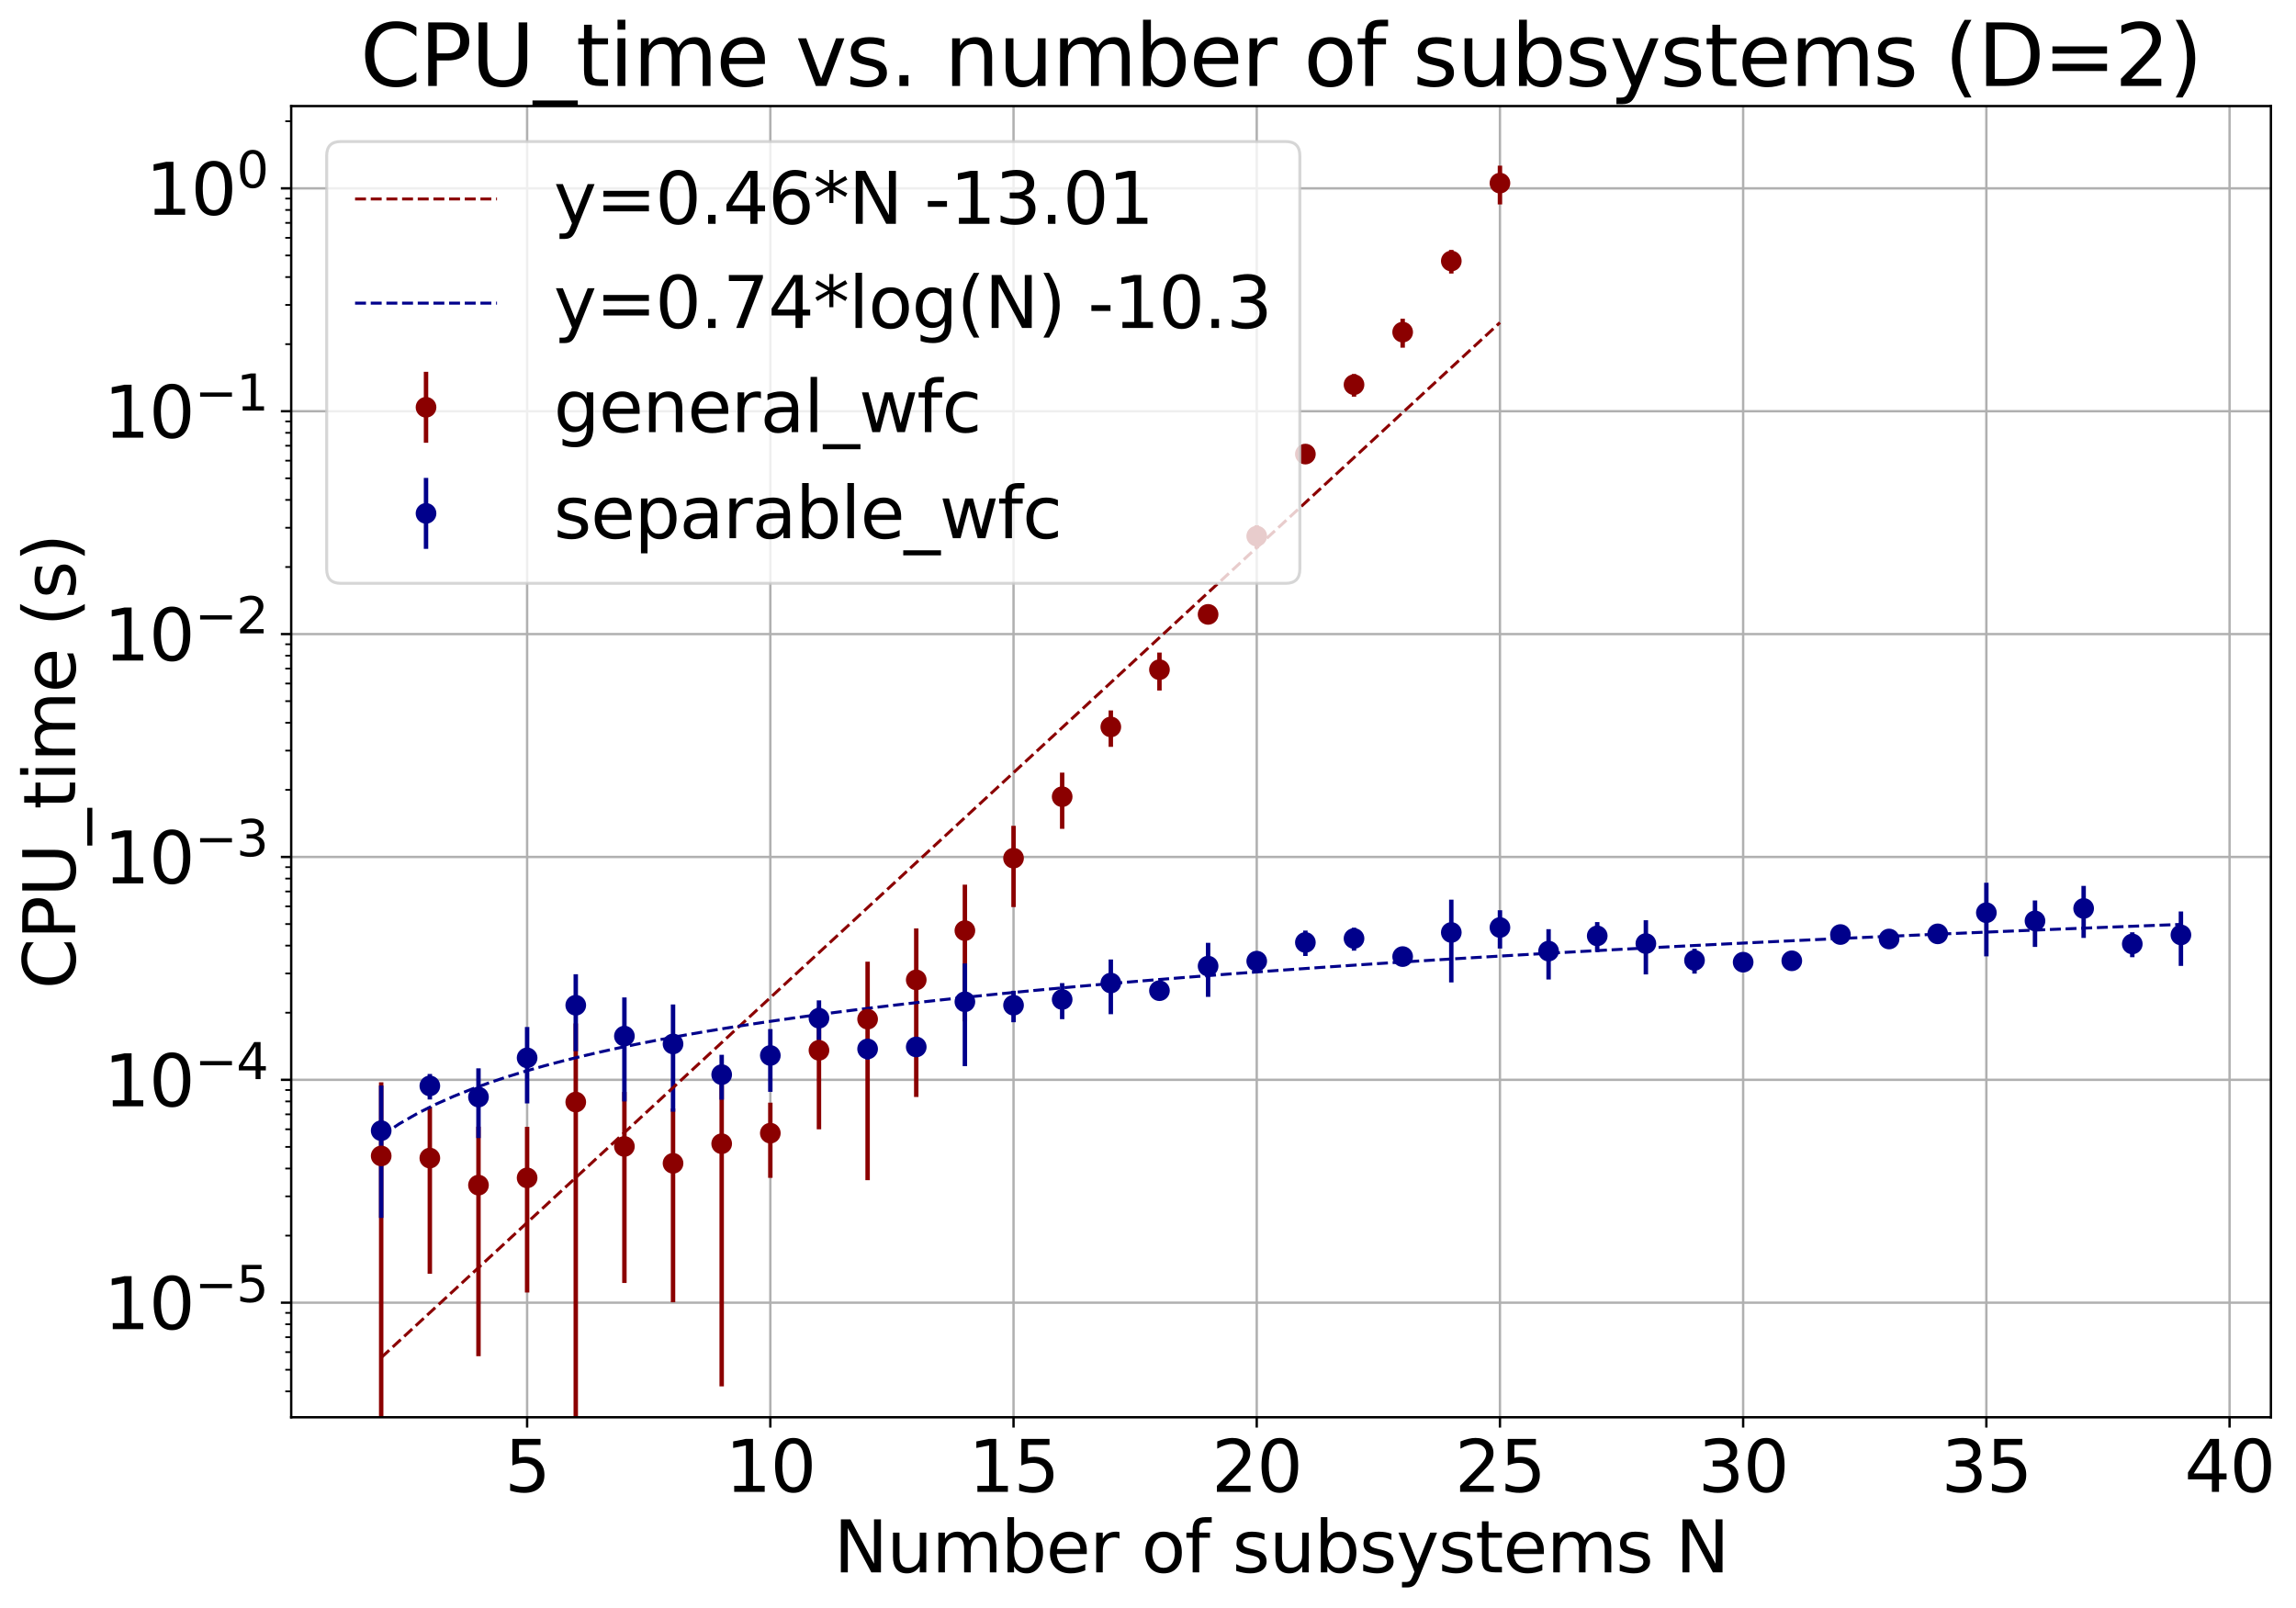 <?xml version="1.0" encoding="utf-8" standalone="no"?>
<!DOCTYPE svg PUBLIC "-//W3C//DTD SVG 1.1//EN"
  "http://www.w3.org/Graphics/SVG/1.1/DTD/svg11.dtd">
<svg xmlns:xlink="http://www.w3.org/1999/xlink" width="776.581pt" height="544.049pt" viewBox="0 0 776.581 544.049" xmlns="http://www.w3.org/2000/svg" version="1.1">
 <defs>
  <style type="text/css">*{stroke-linejoin: round; stroke-linecap: butt}</style>
 </defs>
 <g id="figure_1">
  <g id="patch_1">
   <path d="M 0 544.049 
L 776.581 544.049 
L 776.581 0 
L 0 0 
z
" style="fill: #ffffff"/>
  </g>
  <g id="axes_1">
   <g id="patch_2">
    <path d="M 98.495 479.394 
L 768.095 479.394 
L 768.095 35.874 
L 98.495 35.874 
z
" style="fill: #ffffff"/>
   </g>
   <g id="matplotlib.axis_1">
    <g id="xtick_1">
     <g id="line2d_1">
      <path d="M 178.288 479.394 
L 178.288 35.874 
" clip-path="url(#p99b01e5eb4)" style="fill: none; stroke: #b0b0b0; stroke-width: 0.8; stroke-linecap: square"/>
     </g>
     <g id="line2d_2">
      <defs>
       <path id="mfb7277dbc8" d="M 0 0 
L 0 3.5 
" style="stroke: #000000; stroke-width: 0.8"/>
      </defs>
      <g>
       <use xlink:href="#mfb7277dbc8" x="178.288" y="479.394" style="stroke: #000000; stroke-width: 0.8"/>
      </g>
     </g>
     <g id="text_1">
      <!-- 5 -->
      <g transform="translate(170.653 504.63) scale(0.24 -0.24)">
       <defs>
        <path id="DejaVuSans-35" d="M 691 4666 
L 3169 4666 
L 3169 4134 
L 1269 4134 
L 1269 2991 
Q 1406 3038 1543 3061 
Q 1681 3084 1819 3084 
Q 2600 3084 3056 2656 
Q 3513 2228 3513 1497 
Q 3513 744 3044 326 
Q 2575 -91 1722 -91 
Q 1428 -91 1123 -41 
Q 819 9 494 109 
L 494 744 
Q 775 591 1075 516 
Q 1375 441 1709 441 
Q 2250 441 2565 725 
Q 2881 1009 2881 1497 
Q 2881 1984 2565 2268 
Q 2250 2553 1709 2553 
Q 1456 2553 1204 2497 
Q 953 2441 691 2322 
L 691 4666 
z
" transform="scale(0.016)"/>
       </defs>
       <use xlink:href="#DejaVuSans-35"/>
      </g>
     </g>
    </g>
    <g id="xtick_2">
     <g id="line2d_3">
      <path d="M 260.548 479.394 
L 260.548 35.874 
" clip-path="url(#p99b01e5eb4)" style="fill: none; stroke: #b0b0b0; stroke-width: 0.8; stroke-linecap: square"/>
     </g>
     <g id="line2d_4">
      <g>
       <use xlink:href="#mfb7277dbc8" x="260.548" y="479.394" style="stroke: #000000; stroke-width: 0.8"/>
      </g>
     </g>
     <g id="text_2">
      <!-- 10 -->
      <g transform="translate(245.278 504.63) scale(0.24 -0.24)">
       <defs>
        <path id="DejaVuSans-31" d="M 794 531 
L 1825 531 
L 1825 4091 
L 703 3866 
L 703 4441 
L 1819 4666 
L 2450 4666 
L 2450 531 
L 3481 531 
L 3481 0 
L 794 0 
L 794 531 
z
" transform="scale(0.016)"/>
        <path id="DejaVuSans-30" d="M 2034 4250 
Q 1547 4250 1301 3770 
Q 1056 3291 1056 2328 
Q 1056 1369 1301 889 
Q 1547 409 2034 409 
Q 2525 409 2770 889 
Q 3016 1369 3016 2328 
Q 3016 3291 2770 3770 
Q 2525 4250 2034 4250 
z
M 2034 4750 
Q 2819 4750 3233 4129 
Q 3647 3509 3647 2328 
Q 3647 1150 3233 529 
Q 2819 -91 2034 -91 
Q 1250 -91 836 529 
Q 422 1150 422 2328 
Q 422 3509 836 4129 
Q 1250 4750 2034 4750 
z
" transform="scale(0.016)"/>
       </defs>
       <use xlink:href="#DejaVuSans-31"/>
       <use xlink:href="#DejaVuSans-30" x="63.623"/>
      </g>
     </g>
    </g>
    <g id="xtick_3">
     <g id="line2d_5">
      <path d="M 342.809 479.394 
L 342.809 35.874 
" clip-path="url(#p99b01e5eb4)" style="fill: none; stroke: #b0b0b0; stroke-width: 0.8; stroke-linecap: square"/>
     </g>
     <g id="line2d_6">
      <g>
       <use xlink:href="#mfb7277dbc8" x="342.809" y="479.394" style="stroke: #000000; stroke-width: 0.8"/>
      </g>
     </g>
     <g id="text_3">
      <!-- 15 -->
      <g transform="translate(327.539 504.63) scale(0.24 -0.24)">
       <use xlink:href="#DejaVuSans-31"/>
       <use xlink:href="#DejaVuSans-35" x="63.623"/>
      </g>
     </g>
    </g>
    <g id="xtick_4">
     <g id="line2d_7">
      <path d="M 425.069 479.394 
L 425.069 35.874 
" clip-path="url(#p99b01e5eb4)" style="fill: none; stroke: #b0b0b0; stroke-width: 0.8; stroke-linecap: square"/>
     </g>
     <g id="line2d_8">
      <g>
       <use xlink:href="#mfb7277dbc8" x="425.069" y="479.394" style="stroke: #000000; stroke-width: 0.8"/>
      </g>
     </g>
     <g id="text_4">
      <!-- 20 -->
      <g transform="translate(409.799 504.63) scale(0.24 -0.24)">
       <defs>
        <path id="DejaVuSans-32" d="M 1228 531 
L 3431 531 
L 3431 0 
L 469 0 
L 469 531 
Q 828 903 1448 1529 
Q 2069 2156 2228 2338 
Q 2531 2678 2651 2914 
Q 2772 3150 2772 3378 
Q 2772 3750 2511 3984 
Q 2250 4219 1831 4219 
Q 1534 4219 1204 4116 
Q 875 4013 500 3803 
L 500 4441 
Q 881 4594 1212 4672 
Q 1544 4750 1819 4750 
Q 2544 4750 2975 4387 
Q 3406 4025 3406 3419 
Q 3406 3131 3298 2873 
Q 3191 2616 2906 2266 
Q 2828 2175 2409 1742 
Q 1991 1309 1228 531 
z
" transform="scale(0.016)"/>
       </defs>
       <use xlink:href="#DejaVuSans-32"/>
       <use xlink:href="#DejaVuSans-30" x="63.623"/>
      </g>
     </g>
    </g>
    <g id="xtick_5">
     <g id="line2d_9">
      <path d="M 507.329 479.394 
L 507.329 35.874 
" clip-path="url(#p99b01e5eb4)" style="fill: none; stroke: #b0b0b0; stroke-width: 0.8; stroke-linecap: square"/>
     </g>
     <g id="line2d_10">
      <g>
       <use xlink:href="#mfb7277dbc8" x="507.329" y="479.394" style="stroke: #000000; stroke-width: 0.8"/>
      </g>
     </g>
     <g id="text_5">
      <!-- 25 -->
      <g transform="translate(492.059 504.63) scale(0.24 -0.24)">
       <use xlink:href="#DejaVuSans-32"/>
       <use xlink:href="#DejaVuSans-35" x="63.623"/>
      </g>
     </g>
    </g>
    <g id="xtick_6">
     <g id="line2d_11">
      <path d="M 589.59 479.394 
L 589.59 35.874 
" clip-path="url(#p99b01e5eb4)" style="fill: none; stroke: #b0b0b0; stroke-width: 0.8; stroke-linecap: square"/>
     </g>
     <g id="line2d_12">
      <g>
       <use xlink:href="#mfb7277dbc8" x="589.59" y="479.394" style="stroke: #000000; stroke-width: 0.8"/>
      </g>
     </g>
     <g id="text_6">
      <!-- 30 -->
      <g transform="translate(574.32 504.63) scale(0.24 -0.24)">
       <defs>
        <path id="DejaVuSans-33" d="M 2597 2516 
Q 3050 2419 3304 2112 
Q 3559 1806 3559 1356 
Q 3559 666 3084 287 
Q 2609 -91 1734 -91 
Q 1441 -91 1130 -33 
Q 819 25 488 141 
L 488 750 
Q 750 597 1062 519 
Q 1375 441 1716 441 
Q 2309 441 2620 675 
Q 2931 909 2931 1356 
Q 2931 1769 2642 2001 
Q 2353 2234 1838 2234 
L 1294 2234 
L 1294 2753 
L 1863 2753 
Q 2328 2753 2575 2939 
Q 2822 3125 2822 3475 
Q 2822 3834 2567 4026 
Q 2313 4219 1838 4219 
Q 1578 4219 1281 4162 
Q 984 4106 628 3988 
L 628 4550 
Q 988 4650 1302 4700 
Q 1616 4750 1894 4750 
Q 2613 4750 3031 4423 
Q 3450 4097 3450 3541 
Q 3450 3153 3228 2886 
Q 3006 2619 2597 2516 
z
" transform="scale(0.016)"/>
       </defs>
       <use xlink:href="#DejaVuSans-33"/>
       <use xlink:href="#DejaVuSans-30" x="63.623"/>
      </g>
     </g>
    </g>
    <g id="xtick_7">
     <g id="line2d_13">
      <path d="M 671.85 479.394 
L 671.85 35.874 
" clip-path="url(#p99b01e5eb4)" style="fill: none; stroke: #b0b0b0; stroke-width: 0.8; stroke-linecap: square"/>
     </g>
     <g id="line2d_14">
      <g>
       <use xlink:href="#mfb7277dbc8" x="671.85" y="479.394" style="stroke: #000000; stroke-width: 0.8"/>
      </g>
     </g>
     <g id="text_7">
      <!-- 35 -->
      <g transform="translate(656.58 504.63) scale(0.24 -0.24)">
       <use xlink:href="#DejaVuSans-33"/>
       <use xlink:href="#DejaVuSans-35" x="63.623"/>
      </g>
     </g>
    </g>
    <g id="xtick_8">
     <g id="line2d_15">
      <path d="M 754.111 479.394 
L 754.111 35.874 
" clip-path="url(#p99b01e5eb4)" style="fill: none; stroke: #b0b0b0; stroke-width: 0.8; stroke-linecap: square"/>
     </g>
     <g id="line2d_16">
      <g>
       <use xlink:href="#mfb7277dbc8" x="754.111" y="479.394" style="stroke: #000000; stroke-width: 0.8"/>
      </g>
     </g>
     <g id="text_8">
      <!-- 40 -->
      <g transform="translate(738.841 504.63) scale(0.24 -0.24)">
       <defs>
        <path id="DejaVuSans-34" d="M 2419 4116 
L 825 1625 
L 2419 1625 
L 2419 4116 
z
M 2253 4666 
L 3047 4666 
L 3047 1625 
L 3713 1625 
L 3713 1100 
L 3047 1100 
L 3047 0 
L 2419 0 
L 2419 1100 
L 313 1100 
L 313 1709 
L 2253 4666 
z
" transform="scale(0.016)"/>
       </defs>
       <use xlink:href="#DejaVuSans-34"/>
       <use xlink:href="#DejaVuSans-30" x="63.623"/>
      </g>
     </g>
    </g>
    <g id="text_9">
     <!-- Number of subsystems N -->
     <g transform="translate(281.996 531.858) scale(0.24 -0.24)">
      <defs>
       <path id="DejaVuSans-4e" d="M 628 4666 
L 1478 4666 
L 3547 763 
L 3547 4666 
L 4159 4666 
L 4159 0 
L 3309 0 
L 1241 3903 
L 1241 0 
L 628 0 
L 628 4666 
z
" transform="scale(0.016)"/>
       <path id="DejaVuSans-75" d="M 544 1381 
L 544 3500 
L 1119 3500 
L 1119 1403 
Q 1119 906 1312 657 
Q 1506 409 1894 409 
Q 2359 409 2629 706 
Q 2900 1003 2900 1516 
L 2900 3500 
L 3475 3500 
L 3475 0 
L 2900 0 
L 2900 538 
Q 2691 219 2414 64 
Q 2138 -91 1772 -91 
Q 1169 -91 856 284 
Q 544 659 544 1381 
z
M 1991 3584 
L 1991 3584 
z
" transform="scale(0.016)"/>
       <path id="DejaVuSans-6d" d="M 3328 2828 
Q 3544 3216 3844 3400 
Q 4144 3584 4550 3584 
Q 5097 3584 5394 3201 
Q 5691 2819 5691 2113 
L 5691 0 
L 5113 0 
L 5113 2094 
Q 5113 2597 4934 2840 
Q 4756 3084 4391 3084 
Q 3944 3084 3684 2787 
Q 3425 2491 3425 1978 
L 3425 0 
L 2847 0 
L 2847 2094 
Q 2847 2600 2669 2842 
Q 2491 3084 2119 3084 
Q 1678 3084 1418 2786 
Q 1159 2488 1159 1978 
L 1159 0 
L 581 0 
L 581 3500 
L 1159 3500 
L 1159 2956 
Q 1356 3278 1631 3431 
Q 1906 3584 2284 3584 
Q 2666 3584 2933 3390 
Q 3200 3197 3328 2828 
z
" transform="scale(0.016)"/>
       <path id="DejaVuSans-62" d="M 3116 1747 
Q 3116 2381 2855 2742 
Q 2594 3103 2138 3103 
Q 1681 3103 1420 2742 
Q 1159 2381 1159 1747 
Q 1159 1113 1420 752 
Q 1681 391 2138 391 
Q 2594 391 2855 752 
Q 3116 1113 3116 1747 
z
M 1159 2969 
Q 1341 3281 1617 3432 
Q 1894 3584 2278 3584 
Q 2916 3584 3314 3078 
Q 3713 2572 3713 1747 
Q 3713 922 3314 415 
Q 2916 -91 2278 -91 
Q 1894 -91 1617 61 
Q 1341 213 1159 525 
L 1159 0 
L 581 0 
L 581 4863 
L 1159 4863 
L 1159 2969 
z
" transform="scale(0.016)"/>
       <path id="DejaVuSans-65" d="M 3597 1894 
L 3597 1613 
L 953 1613 
Q 991 1019 1311 708 
Q 1631 397 2203 397 
Q 2534 397 2845 478 
Q 3156 559 3463 722 
L 3463 178 
Q 3153 47 2828 -22 
Q 2503 -91 2169 -91 
Q 1331 -91 842 396 
Q 353 884 353 1716 
Q 353 2575 817 3079 
Q 1281 3584 2069 3584 
Q 2775 3584 3186 3129 
Q 3597 2675 3597 1894 
z
M 3022 2063 
Q 3016 2534 2758 2815 
Q 2500 3097 2075 3097 
Q 1594 3097 1305 2825 
Q 1016 2553 972 2059 
L 3022 2063 
z
" transform="scale(0.016)"/>
       <path id="DejaVuSans-72" d="M 2631 2963 
Q 2534 3019 2420 3045 
Q 2306 3072 2169 3072 
Q 1681 3072 1420 2755 
Q 1159 2438 1159 1844 
L 1159 0 
L 581 0 
L 581 3500 
L 1159 3500 
L 1159 2956 
Q 1341 3275 1631 3429 
Q 1922 3584 2338 3584 
Q 2397 3584 2469 3576 
Q 2541 3569 2628 3553 
L 2631 2963 
z
" transform="scale(0.016)"/>
       <path id="DejaVuSans-20" transform="scale(0.016)"/>
       <path id="DejaVuSans-6f" d="M 1959 3097 
Q 1497 3097 1228 2736 
Q 959 2375 959 1747 
Q 959 1119 1226 758 
Q 1494 397 1959 397 
Q 2419 397 2687 759 
Q 2956 1122 2956 1747 
Q 2956 2369 2687 2733 
Q 2419 3097 1959 3097 
z
M 1959 3584 
Q 2709 3584 3137 3096 
Q 3566 2609 3566 1747 
Q 3566 888 3137 398 
Q 2709 -91 1959 -91 
Q 1206 -91 779 398 
Q 353 888 353 1747 
Q 353 2609 779 3096 
Q 1206 3584 1959 3584 
z
" transform="scale(0.016)"/>
       <path id="DejaVuSans-66" d="M 2375 4863 
L 2375 4384 
L 1825 4384 
Q 1516 4384 1395 4259 
Q 1275 4134 1275 3809 
L 1275 3500 
L 2222 3500 
L 2222 3053 
L 1275 3053 
L 1275 0 
L 697 0 
L 697 3053 
L 147 3053 
L 147 3500 
L 697 3500 
L 697 3744 
Q 697 4328 969 4595 
Q 1241 4863 1831 4863 
L 2375 4863 
z
" transform="scale(0.016)"/>
       <path id="DejaVuSans-73" d="M 2834 3397 
L 2834 2853 
Q 2591 2978 2328 3040 
Q 2066 3103 1784 3103 
Q 1356 3103 1142 2972 
Q 928 2841 928 2578 
Q 928 2378 1081 2264 
Q 1234 2150 1697 2047 
L 1894 2003 
Q 2506 1872 2764 1633 
Q 3022 1394 3022 966 
Q 3022 478 2636 193 
Q 2250 -91 1575 -91 
Q 1294 -91 989 -36 
Q 684 19 347 128 
L 347 722 
Q 666 556 975 473 
Q 1284 391 1588 391 
Q 1994 391 2212 530 
Q 2431 669 2431 922 
Q 2431 1156 2273 1281 
Q 2116 1406 1581 1522 
L 1381 1569 
Q 847 1681 609 1914 
Q 372 2147 372 2553 
Q 372 3047 722 3315 
Q 1072 3584 1716 3584 
Q 2034 3584 2315 3537 
Q 2597 3491 2834 3397 
z
" transform="scale(0.016)"/>
       <path id="DejaVuSans-79" d="M 2059 -325 
Q 1816 -950 1584 -1140 
Q 1353 -1331 966 -1331 
L 506 -1331 
L 506 -850 
L 844 -850 
Q 1081 -850 1212 -737 
Q 1344 -625 1503 -206 
L 1606 56 
L 191 3500 
L 800 3500 
L 1894 763 
L 2988 3500 
L 3597 3500 
L 2059 -325 
z
" transform="scale(0.016)"/>
       <path id="DejaVuSans-74" d="M 1172 4494 
L 1172 3500 
L 2356 3500 
L 2356 3053 
L 1172 3053 
L 1172 1153 
Q 1172 725 1289 603 
Q 1406 481 1766 481 
L 2356 481 
L 2356 0 
L 1766 0 
Q 1100 0 847 248 
Q 594 497 594 1153 
L 594 3053 
L 172 3053 
L 172 3500 
L 594 3500 
L 594 4494 
L 1172 4494 
z
" transform="scale(0.016)"/>
      </defs>
      <use xlink:href="#DejaVuSans-4e"/>
      <use xlink:href="#DejaVuSans-75" x="74.805"/>
      <use xlink:href="#DejaVuSans-6d" x="138.184"/>
      <use xlink:href="#DejaVuSans-62" x="235.596"/>
      <use xlink:href="#DejaVuSans-65" x="299.072"/>
      <use xlink:href="#DejaVuSans-72" x="360.596"/>
      <use xlink:href="#DejaVuSans-20" x="401.709"/>
      <use xlink:href="#DejaVuSans-6f" x="433.496"/>
      <use xlink:href="#DejaVuSans-66" x="494.678"/>
      <use xlink:href="#DejaVuSans-20" x="529.883"/>
      <use xlink:href="#DejaVuSans-73" x="561.67"/>
      <use xlink:href="#DejaVuSans-75" x="613.77"/>
      <use xlink:href="#DejaVuSans-62" x="677.148"/>
      <use xlink:href="#DejaVuSans-73" x="740.625"/>
      <use xlink:href="#DejaVuSans-79" x="792.725"/>
      <use xlink:href="#DejaVuSans-73" x="851.904"/>
      <use xlink:href="#DejaVuSans-74" x="904.004"/>
      <use xlink:href="#DejaVuSans-65" x="943.213"/>
      <use xlink:href="#DejaVuSans-6d" x="1004.736"/>
      <use xlink:href="#DejaVuSans-73" x="1102.148"/>
      <use xlink:href="#DejaVuSans-20" x="1154.248"/>
      <use xlink:href="#DejaVuSans-4e" x="1186.035"/>
     </g>
    </g>
   </g>
   <g id="matplotlib.axis_2">
    <g id="ytick_1">
     <g id="line2d_17">
      <path d="M 98.495 440.639 
L 768.095 440.639 
" clip-path="url(#p99b01e5eb4)" style="fill: none; stroke: #b0b0b0; stroke-width: 0.8; stroke-linecap: square"/>
     </g>
     <g id="line2d_18">
      <defs>
       <path id="m2b70354d0a" d="M 0 0 
L -3.5 0 
" style="stroke: #000000; stroke-width: 0.8"/>
      </defs>
      <g>
       <use xlink:href="#m2b70354d0a" x="98.495" y="440.639" style="stroke: #000000; stroke-width: 0.8"/>
      </g>
     </g>
     <g id="text_10">
      <!-- $\mathdefault{10^{-5}}$ -->
      <g transform="translate(35.095 449.757) scale(0.24 -0.24)">
       <defs>
        <path id="DejaVuSans-2212" d="M 678 2272 
L 4684 2272 
L 4684 1741 
L 678 1741 
L 678 2272 
z
" transform="scale(0.016)"/>
       </defs>
       <use xlink:href="#DejaVuSans-31" transform="translate(0 0.684)"/>
       <use xlink:href="#DejaVuSans-30" transform="translate(63.623 0.684)"/>
       <use xlink:href="#DejaVuSans-2212" transform="translate(128.203 38.966) scale(0.7)"/>
       <use xlink:href="#DejaVuSans-35" transform="translate(186.855 38.966) scale(0.7)"/>
      </g>
     </g>
    </g>
    <g id="ytick_2">
     <g id="line2d_19">
      <path d="M 98.495 365.254 
L 768.095 365.254 
" clip-path="url(#p99b01e5eb4)" style="fill: none; stroke: #b0b0b0; stroke-width: 0.8; stroke-linecap: square"/>
     </g>
     <g id="line2d_20">
      <g>
       <use xlink:href="#m2b70354d0a" x="98.495" y="365.254" style="stroke: #000000; stroke-width: 0.8"/>
      </g>
     </g>
     <g id="text_11">
      <!-- $\mathdefault{10^{-4}}$ -->
      <g transform="translate(35.095 374.372) scale(0.24 -0.24)">
       <use xlink:href="#DejaVuSans-31" transform="translate(0 0.684)"/>
       <use xlink:href="#DejaVuSans-30" transform="translate(63.623 0.684)"/>
       <use xlink:href="#DejaVuSans-2212" transform="translate(128.203 38.966) scale(0.7)"/>
       <use xlink:href="#DejaVuSans-34" transform="translate(186.855 38.966) scale(0.7)"/>
      </g>
     </g>
    </g>
    <g id="ytick_3">
     <g id="line2d_21">
      <path d="M 98.495 289.869 
L 768.095 289.869 
" clip-path="url(#p99b01e5eb4)" style="fill: none; stroke: #b0b0b0; stroke-width: 0.8; stroke-linecap: square"/>
     </g>
     <g id="line2d_22">
      <g>
       <use xlink:href="#m2b70354d0a" x="98.495" y="289.869" style="stroke: #000000; stroke-width: 0.8"/>
      </g>
     </g>
     <g id="text_12">
      <!-- $\mathdefault{10^{-3}}$ -->
      <g transform="translate(35.095 298.987) scale(0.24 -0.24)">
       <use xlink:href="#DejaVuSans-31" transform="translate(0 0.766)"/>
       <use xlink:href="#DejaVuSans-30" transform="translate(63.623 0.766)"/>
       <use xlink:href="#DejaVuSans-2212" transform="translate(128.203 39.047) scale(0.7)"/>
       <use xlink:href="#DejaVuSans-33" transform="translate(186.855 39.047) scale(0.7)"/>
      </g>
     </g>
    </g>
    <g id="ytick_4">
     <g id="line2d_23">
      <path d="M 98.495 214.484 
L 768.095 214.484 
" clip-path="url(#p99b01e5eb4)" style="fill: none; stroke: #b0b0b0; stroke-width: 0.8; stroke-linecap: square"/>
     </g>
     <g id="line2d_24">
      <g>
       <use xlink:href="#m2b70354d0a" x="98.495" y="214.484" style="stroke: #000000; stroke-width: 0.8"/>
      </g>
     </g>
     <g id="text_13">
      <!-- $\mathdefault{10^{-2}}$ -->
      <g transform="translate(35.095 223.602) scale(0.24 -0.24)">
       <use xlink:href="#DejaVuSans-31" transform="translate(0 0.766)"/>
       <use xlink:href="#DejaVuSans-30" transform="translate(63.623 0.766)"/>
       <use xlink:href="#DejaVuSans-2212" transform="translate(128.203 39.047) scale(0.7)"/>
       <use xlink:href="#DejaVuSans-32" transform="translate(186.855 39.047) scale(0.7)"/>
      </g>
     </g>
    </g>
    <g id="ytick_5">
     <g id="line2d_25">
      <path d="M 98.495 139.099 
L 768.095 139.099 
" clip-path="url(#p99b01e5eb4)" style="fill: none; stroke: #b0b0b0; stroke-width: 0.8; stroke-linecap: square"/>
     </g>
     <g id="line2d_26">
      <g>
       <use xlink:href="#m2b70354d0a" x="98.495" y="139.099" style="stroke: #000000; stroke-width: 0.8"/>
      </g>
     </g>
     <g id="text_14">
      <!-- $\mathdefault{10^{-1}}$ -->
      <g transform="translate(35.095 148.217) scale(0.24 -0.24)">
       <use xlink:href="#DejaVuSans-31" transform="translate(0 0.684)"/>
       <use xlink:href="#DejaVuSans-30" transform="translate(63.623 0.684)"/>
       <use xlink:href="#DejaVuSans-2212" transform="translate(128.203 38.966) scale(0.7)"/>
       <use xlink:href="#DejaVuSans-31" transform="translate(186.855 38.966) scale(0.7)"/>
      </g>
     </g>
    </g>
    <g id="ytick_6">
     <g id="line2d_27">
      <path d="M 98.495 63.714 
L 768.095 63.714 
" clip-path="url(#p99b01e5eb4)" style="fill: none; stroke: #b0b0b0; stroke-width: 0.8; stroke-linecap: square"/>
     </g>
     <g id="line2d_28">
      <g>
       <use xlink:href="#m2b70354d0a" x="98.495" y="63.714" style="stroke: #000000; stroke-width: 0.8"/>
      </g>
     </g>
     <g id="text_15">
      <!-- $\mathdefault{10^{0}}$ -->
      <g transform="translate(49.255 72.832) scale(0.24 -0.24)">
       <use xlink:href="#DejaVuSans-31" transform="translate(0 0.766)"/>
       <use xlink:href="#DejaVuSans-30" transform="translate(63.623 0.766)"/>
       <use xlink:href="#DejaVuSans-30" transform="translate(128.203 39.047) scale(0.7)"/>
      </g>
     </g>
    </g>
    <g id="ytick_7">
     <g id="line2d_29">
      <defs>
       <path id="m633ea1f54b" d="M 0 0 
L -2 0 
" style="stroke: #000000; stroke-width: 0.6"/>
      </defs>
      <g>
       <use xlink:href="#m633ea1f54b" x="98.495" y="470.638" style="stroke: #000000; stroke-width: 0.6"/>
      </g>
     </g>
    </g>
    <g id="ytick_8">
     <g id="line2d_30">
      <g>
       <use xlink:href="#m633ea1f54b" x="98.495" y="463.332" style="stroke: #000000; stroke-width: 0.6"/>
      </g>
     </g>
    </g>
    <g id="ytick_9">
     <g id="line2d_31">
      <g>
       <use xlink:href="#m633ea1f54b" x="98.495" y="457.363" style="stroke: #000000; stroke-width: 0.6"/>
      </g>
     </g>
    </g>
    <g id="ytick_10">
     <g id="line2d_32">
      <g>
       <use xlink:href="#m633ea1f54b" x="98.495" y="452.316" style="stroke: #000000; stroke-width: 0.6"/>
      </g>
     </g>
    </g>
    <g id="ytick_11">
     <g id="line2d_33">
      <g>
       <use xlink:href="#m633ea1f54b" x="98.495" y="447.945" style="stroke: #000000; stroke-width: 0.6"/>
      </g>
     </g>
    </g>
    <g id="ytick_12">
     <g id="line2d_34">
      <g>
       <use xlink:href="#m633ea1f54b" x="98.495" y="444.088" style="stroke: #000000; stroke-width: 0.6"/>
      </g>
     </g>
    </g>
    <g id="ytick_13">
     <g id="line2d_35">
      <g>
       <use xlink:href="#m633ea1f54b" x="98.495" y="417.946" style="stroke: #000000; stroke-width: 0.6"/>
      </g>
     </g>
    </g>
    <g id="ytick_14">
     <g id="line2d_36">
      <g>
       <use xlink:href="#m633ea1f54b" x="98.495" y="404.671" style="stroke: #000000; stroke-width: 0.6"/>
      </g>
     </g>
    </g>
    <g id="ytick_15">
     <g id="line2d_37">
      <g>
       <use xlink:href="#m633ea1f54b" x="98.495" y="395.253" style="stroke: #000000; stroke-width: 0.6"/>
      </g>
     </g>
    </g>
    <g id="ytick_16">
     <g id="line2d_38">
      <g>
       <use xlink:href="#m633ea1f54b" x="98.495" y="387.947" style="stroke: #000000; stroke-width: 0.6"/>
      </g>
     </g>
    </g>
    <g id="ytick_17">
     <g id="line2d_39">
      <g>
       <use xlink:href="#m633ea1f54b" x="98.495" y="381.978" style="stroke: #000000; stroke-width: 0.6"/>
      </g>
     </g>
    </g>
    <g id="ytick_18">
     <g id="line2d_40">
      <g>
       <use xlink:href="#m633ea1f54b" x="98.495" y="376.931" style="stroke: #000000; stroke-width: 0.6"/>
      </g>
     </g>
    </g>
    <g id="ytick_19">
     <g id="line2d_41">
      <g>
       <use xlink:href="#m633ea1f54b" x="98.495" y="372.56" style="stroke: #000000; stroke-width: 0.6"/>
      </g>
     </g>
    </g>
    <g id="ytick_20">
     <g id="line2d_42">
      <g>
       <use xlink:href="#m633ea1f54b" x="98.495" y="368.704" style="stroke: #000000; stroke-width: 0.6"/>
      </g>
     </g>
    </g>
    <g id="ytick_21">
     <g id="line2d_43">
      <g>
       <use xlink:href="#m633ea1f54b" x="98.495" y="342.561" style="stroke: #000000; stroke-width: 0.6"/>
      </g>
     </g>
    </g>
    <g id="ytick_22">
     <g id="line2d_44">
      <g>
       <use xlink:href="#m633ea1f54b" x="98.495" y="329.286" style="stroke: #000000; stroke-width: 0.6"/>
      </g>
     </g>
    </g>
    <g id="ytick_23">
     <g id="line2d_45">
      <g>
       <use xlink:href="#m633ea1f54b" x="98.495" y="319.868" style="stroke: #000000; stroke-width: 0.6"/>
      </g>
     </g>
    </g>
    <g id="ytick_24">
     <g id="line2d_46">
      <g>
       <use xlink:href="#m633ea1f54b" x="98.495" y="312.562" style="stroke: #000000; stroke-width: 0.6"/>
      </g>
     </g>
    </g>
    <g id="ytick_25">
     <g id="line2d_47">
      <g>
       <use xlink:href="#m633ea1f54b" x="98.495" y="306.593" style="stroke: #000000; stroke-width: 0.6"/>
      </g>
     </g>
    </g>
    <g id="ytick_26">
     <g id="line2d_48">
      <g>
       <use xlink:href="#m633ea1f54b" x="98.495" y="301.546" style="stroke: #000000; stroke-width: 0.6"/>
      </g>
     </g>
    </g>
    <g id="ytick_27">
     <g id="line2d_49">
      <g>
       <use xlink:href="#m633ea1f54b" x="98.495" y="297.175" style="stroke: #000000; stroke-width: 0.6"/>
      </g>
     </g>
    </g>
    <g id="ytick_28">
     <g id="line2d_50">
      <g>
       <use xlink:href="#m633ea1f54b" x="98.495" y="293.319" style="stroke: #000000; stroke-width: 0.6"/>
      </g>
     </g>
    </g>
    <g id="ytick_29">
     <g id="line2d_51">
      <g>
       <use xlink:href="#m633ea1f54b" x="98.495" y="267.176" style="stroke: #000000; stroke-width: 0.6"/>
      </g>
     </g>
    </g>
    <g id="ytick_30">
     <g id="line2d_52">
      <g>
       <use xlink:href="#m633ea1f54b" x="98.495" y="253.901" style="stroke: #000000; stroke-width: 0.6"/>
      </g>
     </g>
    </g>
    <g id="ytick_31">
     <g id="line2d_53">
      <g>
       <use xlink:href="#m633ea1f54b" x="98.495" y="244.483" style="stroke: #000000; stroke-width: 0.6"/>
      </g>
     </g>
    </g>
    <g id="ytick_32">
     <g id="line2d_54">
      <g>
       <use xlink:href="#m633ea1f54b" x="98.495" y="237.177" style="stroke: #000000; stroke-width: 0.6"/>
      </g>
     </g>
    </g>
    <g id="ytick_33">
     <g id="line2d_55">
      <g>
       <use xlink:href="#m633ea1f54b" x="98.495" y="231.208" style="stroke: #000000; stroke-width: 0.6"/>
      </g>
     </g>
    </g>
    <g id="ytick_34">
     <g id="line2d_56">
      <g>
       <use xlink:href="#m633ea1f54b" x="98.495" y="226.161" style="stroke: #000000; stroke-width: 0.6"/>
      </g>
     </g>
    </g>
    <g id="ytick_35">
     <g id="line2d_57">
      <g>
       <use xlink:href="#m633ea1f54b" x="98.495" y="221.79" style="stroke: #000000; stroke-width: 0.6"/>
      </g>
     </g>
    </g>
    <g id="ytick_36">
     <g id="line2d_58">
      <g>
       <use xlink:href="#m633ea1f54b" x="98.495" y="217.934" style="stroke: #000000; stroke-width: 0.6"/>
      </g>
     </g>
    </g>
    <g id="ytick_37">
     <g id="line2d_59">
      <g>
       <use xlink:href="#m633ea1f54b" x="98.495" y="191.791" style="stroke: #000000; stroke-width: 0.6"/>
      </g>
     </g>
    </g>
    <g id="ytick_38">
     <g id="line2d_60">
      <g>
       <use xlink:href="#m633ea1f54b" x="98.495" y="178.516" style="stroke: #000000; stroke-width: 0.6"/>
      </g>
     </g>
    </g>
    <g id="ytick_39">
     <g id="line2d_61">
      <g>
       <use xlink:href="#m633ea1f54b" x="98.495" y="169.098" style="stroke: #000000; stroke-width: 0.6"/>
      </g>
     </g>
    </g>
    <g id="ytick_40">
     <g id="line2d_62">
      <g>
       <use xlink:href="#m633ea1f54b" x="98.495" y="161.792" style="stroke: #000000; stroke-width: 0.6"/>
      </g>
     </g>
    </g>
    <g id="ytick_41">
     <g id="line2d_63">
      <g>
       <use xlink:href="#m633ea1f54b" x="98.495" y="155.823" style="stroke: #000000; stroke-width: 0.6"/>
      </g>
     </g>
    </g>
    <g id="ytick_42">
     <g id="line2d_64">
      <g>
       <use xlink:href="#m633ea1f54b" x="98.495" y="150.777" style="stroke: #000000; stroke-width: 0.6"/>
      </g>
     </g>
    </g>
    <g id="ytick_43">
     <g id="line2d_65">
      <g>
       <use xlink:href="#m633ea1f54b" x="98.495" y="146.405" style="stroke: #000000; stroke-width: 0.6"/>
      </g>
     </g>
    </g>
    <g id="ytick_44">
     <g id="line2d_66">
      <g>
       <use xlink:href="#m633ea1f54b" x="98.495" y="142.549" style="stroke: #000000; stroke-width: 0.6"/>
      </g>
     </g>
    </g>
    <g id="ytick_45">
     <g id="line2d_67">
      <g>
       <use xlink:href="#m633ea1f54b" x="98.495" y="116.406" style="stroke: #000000; stroke-width: 0.6"/>
      </g>
     </g>
    </g>
    <g id="ytick_46">
     <g id="line2d_68">
      <g>
       <use xlink:href="#m633ea1f54b" x="98.495" y="103.131" style="stroke: #000000; stroke-width: 0.6"/>
      </g>
     </g>
    </g>
    <g id="ytick_47">
     <g id="line2d_69">
      <g>
       <use xlink:href="#m633ea1f54b" x="98.495" y="93.713" style="stroke: #000000; stroke-width: 0.6"/>
      </g>
     </g>
    </g>
    <g id="ytick_48">
     <g id="line2d_70">
      <g>
       <use xlink:href="#m633ea1f54b" x="98.495" y="86.407" style="stroke: #000000; stroke-width: 0.6"/>
      </g>
     </g>
    </g>
    <g id="ytick_49">
     <g id="line2d_71">
      <g>
       <use xlink:href="#m633ea1f54b" x="98.495" y="80.438" style="stroke: #000000; stroke-width: 0.6"/>
      </g>
     </g>
    </g>
    <g id="ytick_50">
     <g id="line2d_72">
      <g>
       <use xlink:href="#m633ea1f54b" x="98.495" y="75.392" style="stroke: #000000; stroke-width: 0.6"/>
      </g>
     </g>
    </g>
    <g id="ytick_51">
     <g id="line2d_73">
      <g>
       <use xlink:href="#m633ea1f54b" x="98.495" y="71.02" style="stroke: #000000; stroke-width: 0.6"/>
      </g>
     </g>
    </g>
    <g id="ytick_52">
     <g id="line2d_74">
      <g>
       <use xlink:href="#m633ea1f54b" x="98.495" y="67.164" style="stroke: #000000; stroke-width: 0.6"/>
      </g>
     </g>
    </g>
    <g id="ytick_53">
     <g id="line2d_75">
      <g>
       <use xlink:href="#m633ea1f54b" x="98.495" y="41.021" style="stroke: #000000; stroke-width: 0.6"/>
      </g>
     </g>
    </g>
    <g id="text_16">
     <!-- CPU_time (s) -->
     <g transform="translate(25.436 334.571) rotate(-90) scale(0.24 -0.24)">
      <defs>
       <path id="DejaVuSans-43" d="M 4122 4306 
L 4122 3641 
Q 3803 3938 3442 4084 
Q 3081 4231 2675 4231 
Q 1875 4231 1450 3742 
Q 1025 3253 1025 2328 
Q 1025 1406 1450 917 
Q 1875 428 2675 428 
Q 3081 428 3442 575 
Q 3803 722 4122 1019 
L 4122 359 
Q 3791 134 3420 21 
Q 3050 -91 2638 -91 
Q 1578 -91 968 557 
Q 359 1206 359 2328 
Q 359 3453 968 4101 
Q 1578 4750 2638 4750 
Q 3056 4750 3426 4639 
Q 3797 4528 4122 4306 
z
" transform="scale(0.016)"/>
       <path id="DejaVuSans-50" d="M 1259 4147 
L 1259 2394 
L 2053 2394 
Q 2494 2394 2734 2622 
Q 2975 2850 2975 3272 
Q 2975 3691 2734 3919 
Q 2494 4147 2053 4147 
L 1259 4147 
z
M 628 4666 
L 2053 4666 
Q 2838 4666 3239 4311 
Q 3641 3956 3641 3272 
Q 3641 2581 3239 2228 
Q 2838 1875 2053 1875 
L 1259 1875 
L 1259 0 
L 628 0 
L 628 4666 
z
" transform="scale(0.016)"/>
       <path id="DejaVuSans-55" d="M 556 4666 
L 1191 4666 
L 1191 1831 
Q 1191 1081 1462 751 
Q 1734 422 2344 422 
Q 2950 422 3222 751 
Q 3494 1081 3494 1831 
L 3494 4666 
L 4128 4666 
L 4128 1753 
Q 4128 841 3676 375 
Q 3225 -91 2344 -91 
Q 1459 -91 1007 375 
Q 556 841 556 1753 
L 556 4666 
z
" transform="scale(0.016)"/>
       <path id="DejaVuSans-5f" d="M 3263 -1063 
L 3263 -1509 
L -63 -1509 
L -63 -1063 
L 3263 -1063 
z
" transform="scale(0.016)"/>
       <path id="DejaVuSans-69" d="M 603 3500 
L 1178 3500 
L 1178 0 
L 603 0 
L 603 3500 
z
M 603 4863 
L 1178 4863 
L 1178 4134 
L 603 4134 
L 603 4863 
z
" transform="scale(0.016)"/>
       <path id="DejaVuSans-28" d="M 1984 4856 
Q 1566 4138 1362 3434 
Q 1159 2731 1159 2009 
Q 1159 1288 1364 580 
Q 1569 -128 1984 -844 
L 1484 -844 
Q 1016 -109 783 600 
Q 550 1309 550 2009 
Q 550 2706 781 3412 
Q 1013 4119 1484 4856 
L 1984 4856 
z
" transform="scale(0.016)"/>
       <path id="DejaVuSans-29" d="M 513 4856 
L 1013 4856 
Q 1481 4119 1714 3412 
Q 1947 2706 1947 2009 
Q 1947 1309 1714 600 
Q 1481 -109 1013 -844 
L 513 -844 
Q 928 -128 1133 580 
Q 1338 1288 1338 2009 
Q 1338 2731 1133 3434 
Q 928 4138 513 4856 
z
" transform="scale(0.016)"/>
      </defs>
      <use xlink:href="#DejaVuSans-43"/>
      <use xlink:href="#DejaVuSans-50" x="69.824"/>
      <use xlink:href="#DejaVuSans-55" x="130.127"/>
      <use xlink:href="#DejaVuSans-5f" x="203.32"/>
      <use xlink:href="#DejaVuSans-74" x="253.32"/>
      <use xlink:href="#DejaVuSans-69" x="292.529"/>
      <use xlink:href="#DejaVuSans-6d" x="320.312"/>
      <use xlink:href="#DejaVuSans-65" x="417.725"/>
      <use xlink:href="#DejaVuSans-20" x="479.248"/>
      <use xlink:href="#DejaVuSans-28" x="511.035"/>
      <use xlink:href="#DejaVuSans-73" x="550.049"/>
      <use xlink:href="#DejaVuSans-29" x="602.148"/>
     </g>
    </g>
   </g>
   <g id="LineCollection_1">
    <path d="M 128.931 545.049 
L 128.931 366.092 
" clip-path="url(#p99b01e5eb4)" style="fill: none; stroke: #8b0000; stroke-width: 1.5"/>
    <path d="M 145.383 430.874 
L 145.383 374.401 
" clip-path="url(#p99b01e5eb4)" style="fill: none; stroke: #8b0000; stroke-width: 1.5"/>
    <path d="M 161.836 458.747 
L 161.836 381.107 
" clip-path="url(#p99b01e5eb4)" style="fill: none; stroke: #8b0000; stroke-width: 1.5"/>
    <path d="M 178.288 437.202 
L 178.288 381.165 
" clip-path="url(#p99b01e5eb4)" style="fill: none; stroke: #8b0000; stroke-width: 1.5"/>
    <path d="M 194.74 545.049 
L 194.74 346.193 
" clip-path="url(#p99b01e5eb4)" style="fill: none; stroke: #8b0000; stroke-width: 1.5"/>
    <path d="M 211.192 433.982 
L 211.192 369.357 
" clip-path="url(#p99b01e5eb4)" style="fill: none; stroke: #8b0000; stroke-width: 1.5"/>
    <path d="M 227.644 440.496 
L 227.644 374.955 
" clip-path="url(#p99b01e5eb4)" style="fill: none; stroke: #8b0000; stroke-width: 1.5"/>
    <path d="M 244.096 468.944 
L 244.096 365.542 
" clip-path="url(#p99b01e5eb4)" style="fill: none; stroke: #8b0000; stroke-width: 1.5"/>
    <path d="M 260.548 398.415 
L 260.548 372.996 
" clip-path="url(#p99b01e5eb4)" style="fill: none; stroke: #8b0000; stroke-width: 1.5"/>
    <path d="M 277 382.002 
L 277 340.762 
" clip-path="url(#p99b01e5eb4)" style="fill: none; stroke: #8b0000; stroke-width: 1.5"/>
    <path d="M 293.452 399.208 
L 293.452 325.298 
" clip-path="url(#p99b01e5eb4)" style="fill: none; stroke: #8b0000; stroke-width: 1.5"/>
    <path d="M 309.904 371.068 
L 309.904 314.046 
" clip-path="url(#p99b01e5eb4)" style="fill: none; stroke: #8b0000; stroke-width: 1.5"/>
    <path d="M 326.356 345.474 
L 326.356 299.235 
" clip-path="url(#p99b01e5eb4)" style="fill: none; stroke: #8b0000; stroke-width: 1.5"/>
    <path d="M 342.809 306.819 
L 342.809 279.347 
" clip-path="url(#p99b01e5eb4)" style="fill: none; stroke: #8b0000; stroke-width: 1.5"/>
    <path d="M 359.261 280.358 
L 359.261 261.345 
" clip-path="url(#p99b01e5eb4)" style="fill: none; stroke: #8b0000; stroke-width: 1.5"/>
    <path d="M 375.713 252.626 
L 375.713 240.308 
" clip-path="url(#p99b01e5eb4)" style="fill: none; stroke: #8b0000; stroke-width: 1.5"/>
    <path d="M 392.165 233.566 
L 392.165 220.733 
" clip-path="url(#p99b01e5eb4)" style="fill: none; stroke: #8b0000; stroke-width: 1.5"/>
    <path d="M 408.617 210.964 
L 408.617 204.954 
" clip-path="url(#p99b01e5eb4)" style="fill: none; stroke: #8b0000; stroke-width: 1.5"/>
    <path d="M 425.069 185.512 
L 425.069 177.655 
" clip-path="url(#p99b01e5eb4)" style="fill: none; stroke: #8b0000; stroke-width: 1.5"/>
    <path d="M 441.521 155.586 
L 441.521 151.719 
" clip-path="url(#p99b01e5eb4)" style="fill: none; stroke: #8b0000; stroke-width: 1.5"/>
    <path d="M 457.973 134.176 
L 457.973 126.509 
" clip-path="url(#p99b01e5eb4)" style="fill: none; stroke: #8b0000; stroke-width: 1.5"/>
    <path d="M 474.425 117.601 
L 474.425 107.82 
" clip-path="url(#p99b01e5eb4)" style="fill: none; stroke: #8b0000; stroke-width: 1.5"/>
    <path d="M 490.877 92.523 
L 490.877 84.538 
" clip-path="url(#p99b01e5eb4)" style="fill: none; stroke: #8b0000; stroke-width: 1.5"/>
    <path d="M 507.329 69.151 
L 507.329 56.034 
" clip-path="url(#p99b01e5eb4)" style="fill: none; stroke: #8b0000; stroke-width: 1.5"/>
   </g>
   <g id="LineCollection_2">
    <path d="M 128.931 411.96 
L 128.931 367.195 
" clip-path="url(#p99b01e5eb4)" style="fill: none; stroke: #00008b; stroke-width: 1.5"/>
    <path d="M 145.383 371.918 
L 145.383 363.278 
" clip-path="url(#p99b01e5eb4)" style="fill: none; stroke: #00008b; stroke-width: 1.5"/>
    <path d="M 161.836 384.95 
L 161.836 361.376 
" clip-path="url(#p99b01e5eb4)" style="fill: none; stroke: #00008b; stroke-width: 1.5"/>
    <path d="M 178.288 373.227 
L 178.288 347.391 
" clip-path="url(#p99b01e5eb4)" style="fill: none; stroke: #00008b; stroke-width: 1.5"/>
    <path d="M 194.74 355.575 
L 194.74 329.533 
" clip-path="url(#p99b01e5eb4)" style="fill: none; stroke: #00008b; stroke-width: 1.5"/>
    <path d="M 211.192 372.573 
L 211.192 337.393 
" clip-path="url(#p99b01e5eb4)" style="fill: none; stroke: #00008b; stroke-width: 1.5"/>
    <path d="M 227.644 376.05 
L 227.644 339.769 
" clip-path="url(#p99b01e5eb4)" style="fill: none; stroke: #00008b; stroke-width: 1.5"/>
    <path d="M 244.096 371.976 
L 244.096 356.784 
" clip-path="url(#p99b01e5eb4)" style="fill: none; stroke: #00008b; stroke-width: 1.5"/>
    <path d="M 260.548 369.326 
L 260.548 348.105 
" clip-path="url(#p99b01e5eb4)" style="fill: none; stroke: #00008b; stroke-width: 1.5"/>
    <path d="M 277 351.798 
L 277 338.392 
" clip-path="url(#p99b01e5eb4)" style="fill: none; stroke: #00008b; stroke-width: 1.5"/>
    <path d="M 293.452 358.403 
L 293.452 351.576 
" clip-path="url(#p99b01e5eb4)" style="fill: none; stroke: #00008b; stroke-width: 1.5"/>
    <path d="M 309.904 357.372 
L 309.904 351.196 
" clip-path="url(#p99b01e5eb4)" style="fill: none; stroke: #00008b; stroke-width: 1.5"/>
    <path d="M 326.356 360.616 
L 326.356 325.896 
" clip-path="url(#p99b01e5eb4)" style="fill: none; stroke: #00008b; stroke-width: 1.5"/>
    <path d="M 342.809 345.782 
L 342.809 335.13 
" clip-path="url(#p99b01e5eb4)" style="fill: none; stroke: #00008b; stroke-width: 1.5"/>
    <path d="M 359.261 344.741 
L 359.261 332.551 
" clip-path="url(#p99b01e5eb4)" style="fill: none; stroke: #00008b; stroke-width: 1.5"/>
    <path d="M 375.713 343.054 
L 375.713 324.554 
" clip-path="url(#p99b01e5eb4)" style="fill: none; stroke: #00008b; stroke-width: 1.5"/>
    <path d="M 392.165 337.613 
L 392.165 332.774 
" clip-path="url(#p99b01e5eb4)" style="fill: none; stroke: #00008b; stroke-width: 1.5"/>
    <path d="M 408.617 337.202 
L 408.617 318.913 
" clip-path="url(#p99b01e5eb4)" style="fill: none; stroke: #00008b; stroke-width: 1.5"/>
    <path d="M 425.069 327.955 
L 425.069 322.495 
" clip-path="url(#p99b01e5eb4)" style="fill: none; stroke: #00008b; stroke-width: 1.5"/>
    <path d="M 441.521 323.36 
L 441.521 314.781 
" clip-path="url(#p99b01e5eb4)" style="fill: none; stroke: #00008b; stroke-width: 1.5"/>
    <path d="M 457.973 321.565 
L 457.973 313.791 
" clip-path="url(#p99b01e5eb4)" style="fill: none; stroke: #00008b; stroke-width: 1.5"/>
    <path d="M 474.425 326.581 
L 474.425 320.82 
" clip-path="url(#p99b01e5eb4)" style="fill: none; stroke: #00008b; stroke-width: 1.5"/>
    <path d="M 490.877 332.308 
L 490.877 304.324 
" clip-path="url(#p99b01e5eb4)" style="fill: none; stroke: #00008b; stroke-width: 1.5"/>
    <path d="M 507.329 320.833 
L 507.329 307.907 
" clip-path="url(#p99b01e5eb4)" style="fill: none; stroke: #00008b; stroke-width: 1.5"/>
    <path d="M 523.781 331.323 
L 523.781 314.295 
" clip-path="url(#p99b01e5eb4)" style="fill: none; stroke: #00008b; stroke-width: 1.5"/>
    <path d="M 540.234 322.024 
L 540.234 311.89 
" clip-path="url(#p99b01e5eb4)" style="fill: none; stroke: #00008b; stroke-width: 1.5"/>
    <path d="M 556.686 329.609 
L 556.686 311.268 
" clip-path="url(#p99b01e5eb4)" style="fill: none; stroke: #00008b; stroke-width: 1.5"/>
    <path d="M 573.138 329.338 
L 573.138 320.911 
" clip-path="url(#p99b01e5eb4)" style="fill: none; stroke: #00008b; stroke-width: 1.5"/>
    <path d="M 589.59 326.822 
L 589.59 324.172 
" clip-path="url(#p99b01e5eb4)" style="fill: none; stroke: #00008b; stroke-width: 1.5"/>
    <path d="M 606.042 325.915 
L 606.042 324.105 
" clip-path="url(#p99b01e5eb4)" style="fill: none; stroke: #00008b; stroke-width: 1.5"/>
    <path d="M 622.494 318.887 
L 622.494 313.552 
" clip-path="url(#p99b01e5eb4)" style="fill: none; stroke: #00008b; stroke-width: 1.5"/>
    <path d="M 638.946 318.886 
L 638.946 316.405 
" clip-path="url(#p99b01e5eb4)" style="fill: none; stroke: #00008b; stroke-width: 1.5"/>
    <path d="M 655.398 318.374 
L 655.398 313.569 
" clip-path="url(#p99b01e5eb4)" style="fill: none; stroke: #00008b; stroke-width: 1.5"/>
    <path d="M 671.85 323.501 
L 671.85 298.591 
" clip-path="url(#p99b01e5eb4)" style="fill: none; stroke: #00008b; stroke-width: 1.5"/>
    <path d="M 688.302 320.301 
L 688.302 304.575 
" clip-path="url(#p99b01e5eb4)" style="fill: none; stroke: #00008b; stroke-width: 1.5"/>
    <path d="M 704.754 317.269 
L 704.754 299.65 
" clip-path="url(#p99b01e5eb4)" style="fill: none; stroke: #00008b; stroke-width: 1.5"/>
    <path d="M 721.207 323.792 
L 721.207 315.344 
" clip-path="url(#p99b01e5eb4)" style="fill: none; stroke: #00008b; stroke-width: 1.5"/>
    <path d="M 737.659 326.718 
L 737.659 308.323 
" clip-path="url(#p99b01e5eb4)" style="fill: none; stroke: #00008b; stroke-width: 1.5"/>
   </g>
   <g id="line2d_76">
    <path d="M 128.931 459.234 
L 132.754 455.697 
L 136.576 452.161 
L 140.398 448.624 
L 144.22 445.088 
L 148.042 441.551 
L 151.865 438.015 
L 155.687 434.478 
L 159.509 430.941 
L 163.331 427.405 
L 167.153 423.868 
L 170.976 420.332 
L 174.798 416.795 
L 178.62 413.259 
L 182.442 409.722 
L 186.264 406.186 
L 190.087 402.649 
L 193.909 399.112 
L 197.731 395.576 
L 201.553 392.039 
L 205.375 388.503 
L 209.198 384.966 
L 213.02 381.43 
L 216.842 377.893 
L 220.664 374.356 
L 224.486 370.82 
L 228.309 367.283 
L 232.131 363.747 
L 235.953 360.21 
L 239.775 356.674 
L 243.597 353.137 
L 247.42 349.601 
L 251.242 346.064 
L 255.064 342.527 
L 258.886 338.991 
L 262.708 335.454 
L 266.531 331.918 
L 270.353 328.381 
L 274.175 324.845 
L 277.997 321.308 
L 281.819 317.771 
L 285.642 314.235 
L 289.464 310.698 
L 293.286 307.162 
L 297.108 303.625 
L 300.93 300.089 
L 304.753 296.552 
L 308.575 293.016 
L 312.397 289.479 
L 316.219 285.942 
L 320.041 282.406 
L 323.864 278.869 
L 327.686 275.333 
L 331.508 271.796 
L 335.33 268.26 
L 339.152 264.723 
L 342.975 261.186 
L 346.797 257.65 
L 350.619 254.113 
L 354.441 250.577 
L 358.264 247.04 
L 362.086 243.504 
L 365.908 239.967 
L 369.73 236.43 
L 373.552 232.894 
L 377.375 229.357 
L 381.197 225.821 
L 385.019 222.284 
L 388.841 218.748 
L 392.663 215.211 
L 396.486 211.675 
L 400.308 208.138 
L 404.13 204.601 
L 407.952 201.065 
L 411.774 197.528 
L 415.597 193.992 
L 419.419 190.455 
L 423.241 186.919 
L 427.063 183.382 
L 430.885 179.845 
L 434.708 176.309 
L 438.53 172.772 
L 442.352 169.236 
L 446.174 165.699 
L 449.996 162.163 
L 453.819 158.626 
L 457.641 155.09 
L 461.463 151.553 
L 465.285 148.016 
L 469.107 144.48 
L 472.93 140.943 
L 476.752 137.407 
L 480.574 133.87 
L 484.396 130.334 
L 488.218 126.797 
L 492.041 123.26 
L 495.863 119.724 
L 499.685 116.187 
L 503.507 112.651 
L 507.329 109.114 
" clip-path="url(#p99b01e5eb4)" style="fill: none; stroke-dasharray: 3.7,1.6; stroke-dashoffset: 0; stroke: #8b0000"/>
   </g>
   <g id="line2d_77">
    <path d="M 128.931 384.249 
L 135.08 380.121 
L 141.229 376.599 
L 147.378 373.526 
L 153.526 370.802 
L 159.675 368.354 
L 165.824 366.132 
L 171.973 364.098 
L 178.121 362.223 
L 184.27 360.483 
L 190.419 358.86 
L 196.568 357.34 
L 202.716 355.909 
L 208.865 354.56 
L 215.014 353.281 
L 221.163 352.067 
L 227.312 350.912 
L 233.46 349.809 
L 239.609 348.755 
L 245.758 347.744 
L 251.907 346.775 
L 258.055 345.843 
L 264.204 344.946 
L 270.353 344.08 
L 276.502 343.245 
L 282.65 342.438 
L 288.799 341.657 
L 294.948 340.901 
L 301.097 340.167 
L 307.245 339.456 
L 313.394 338.764 
L 319.543 338.092 
L 325.692 337.439 
L 331.84 336.802 
L 337.989 336.182 
L 344.138 335.577 
L 350.287 334.988 
L 356.435 334.412 
L 362.584 333.85 
L 368.733 333.3 
L 374.882 332.763 
L 381.031 332.238 
L 387.179 331.723 
L 393.328 331.22 
L 399.477 330.727 
L 405.626 330.244 
L 411.774 329.77 
L 417.923 329.305 
L 424.072 328.849 
L 430.221 328.402 
L 436.369 327.963 
L 442.518 327.531 
L 448.667 327.108 
L 454.816 326.691 
L 460.964 326.282 
L 467.113 325.879 
L 473.262 325.483 
L 479.411 325.094 
L 485.559 324.71 
L 491.708 324.333 
L 497.857 323.962 
L 504.006 323.596 
L 510.155 323.235 
L 516.303 322.88 
L 522.452 322.53 
L 528.601 322.186 
L 534.75 321.845 
L 540.898 321.51 
L 547.047 321.179 
L 553.196 320.853 
L 559.345 320.531 
L 565.493 320.214 
L 571.642 319.9 
L 577.791 319.591 
L 583.94 319.285 
L 590.088 318.984 
L 596.237 318.686 
L 602.386 318.391 
L 608.535 318.101 
L 614.683 317.813 
L 620.832 317.529 
L 626.981 317.249 
L 633.13 316.971 
L 639.278 316.697 
L 645.427 316.426 
L 651.576 316.158 
L 657.725 315.893 
L 663.874 315.63 
L 670.022 315.371 
L 676.171 315.114 
L 682.32 314.86 
L 688.469 314.609 
L 694.617 314.36 
L 700.766 314.114 
L 706.915 313.87 
L 713.064 313.629 
L 719.212 313.39 
L 725.361 313.153 
L 731.51 312.919 
L 737.659 312.687 
" clip-path="url(#p99b01e5eb4)" style="fill: none; stroke-dasharray: 3.7,1.6; stroke-dashoffset: 0; stroke: #00008b"/>
   </g>
   <g id="line2d_78">
    <defs>
     <path id="m1b56e0fce1" d="M 0 3 
C 0.796 3 1.559 2.684 2.121 2.121 
C 2.684 1.559 3 0.796 3 0 
C 3 -0.796 2.684 -1.559 2.121 -2.121 
C 1.559 -2.684 0.796 -3 0 -3 
C -0.796 -3 -1.559 -2.684 -2.121 -2.121 
C -2.684 -1.559 -3 -0.796 -3 0 
C -3 0.796 -2.684 1.559 -2.121 2.121 
C -1.559 2.684 -0.796 3 0 3 
z
" style="stroke: #8b0000"/>
    </defs>
    <g clip-path="url(#p99b01e5eb4)">
     <use xlink:href="#m1b56e0fce1" x="128.931" y="391.008" style="fill: #8b0000; stroke: #8b0000"/>
     <use xlink:href="#m1b56e0fce1" x="145.383" y="391.726" style="fill: #8b0000; stroke: #8b0000"/>
     <use xlink:href="#m1b56e0fce1" x="161.836" y="400.878" style="fill: #8b0000; stroke: #8b0000"/>
     <use xlink:href="#m1b56e0fce1" x="178.288" y="398.424" style="fill: #8b0000; stroke: #8b0000"/>
     <use xlink:href="#m1b56e0fce1" x="194.74" y="372.781" style="fill: #8b0000; stroke: #8b0000"/>
     <use xlink:href="#m1b56e0fce1" x="211.192" y="387.792" style="fill: #8b0000; stroke: #8b0000"/>
     <use xlink:href="#m1b56e0fce1" x="227.644" y="393.5" style="fill: #8b0000; stroke: #8b0000"/>
     <use xlink:href="#m1b56e0fce1" x="244.096" y="386.872" style="fill: #8b0000; stroke: #8b0000"/>
     <use xlink:href="#m1b56e0fce1" x="260.548" y="383.298" style="fill: #8b0000; stroke: #8b0000"/>
     <use xlink:href="#m1b56e0fce1" x="277" y="355.277" style="fill: #8b0000; stroke: #8b0000"/>
     <use xlink:href="#m1b56e0fce1" x="293.452" y="344.734" style="fill: #8b0000; stroke: #8b0000"/>
     <use xlink:href="#m1b56e0fce1" x="309.904" y="331.453" style="fill: #8b0000; stroke: #8b0000"/>
     <use xlink:href="#m1b56e0fce1" x="326.356" y="314.791" style="fill: #8b0000; stroke: #8b0000"/>
     <use xlink:href="#m1b56e0fce1" x="342.809" y="290.282" style="fill: #8b0000; stroke: #8b0000"/>
     <use xlink:href="#m1b56e0fce1" x="359.261" y="269.49" style="fill: #8b0000; stroke: #8b0000"/>
     <use xlink:href="#m1b56e0fce1" x="375.713" y="245.891" style="fill: #8b0000; stroke: #8b0000"/>
     <use xlink:href="#m1b56e0fce1" x="392.165" y="226.525" style="fill: #8b0000; stroke: #8b0000"/>
     <use xlink:href="#m1b56e0fce1" x="408.617" y="207.821" style="fill: #8b0000; stroke: #8b0000"/>
     <use xlink:href="#m1b56e0fce1" x="425.069" y="181.348" style="fill: #8b0000; stroke: #8b0000"/>
     <use xlink:href="#m1b56e0fce1" x="441.521" y="153.596" style="fill: #8b0000; stroke: #8b0000"/>
     <use xlink:href="#m1b56e0fce1" x="457.973" y="130.119" style="fill: #8b0000; stroke: #8b0000"/>
     <use xlink:href="#m1b56e0fce1" x="474.425" y="112.347" style="fill: #8b0000; stroke: #8b0000"/>
     <use xlink:href="#m1b56e0fce1" x="490.877" y="88.287" style="fill: #8b0000; stroke: #8b0000"/>
     <use xlink:href="#m1b56e0fce1" x="507.329" y="61.94" style="fill: #8b0000; stroke: #8b0000"/>
    </g>
   </g>
   <g id="line2d_79">
    <defs>
     <path id="mbf1354b6d4" d="M 0 3 
C 0.796 3 1.559 2.684 2.121 2.121 
C 2.684 1.559 3 0.796 3 0 
C 3 -0.796 2.684 -1.559 2.121 -2.121 
C 1.559 -2.684 0.796 -3 0 -3 
C -0.796 -3 -1.559 -2.684 -2.121 -2.121 
C -2.684 -1.559 -3 -0.796 -3 0 
C -3 0.796 -2.684 1.559 -2.121 2.121 
C -1.559 2.684 -0.796 3 0 3 
z
" style="stroke: #00008b"/>
    </defs>
    <g clip-path="url(#p99b01e5eb4)">
     <use xlink:href="#mbf1354b6d4" x="128.931" y="382.458" style="fill: #00008b; stroke: #00008b"/>
     <use xlink:href="#mbf1354b6d4" x="145.383" y="367.314" style="fill: #00008b; stroke: #00008b"/>
     <use xlink:href="#mbf1354b6d4" x="161.836" y="371.085" style="fill: #00008b; stroke: #00008b"/>
     <use xlink:href="#mbf1354b6d4" x="178.288" y="357.824" style="fill: #00008b; stroke: #00008b"/>
     <use xlink:href="#mbf1354b6d4" x="194.74" y="340.03" style="fill: #00008b; stroke: #00008b"/>
     <use xlink:href="#mbf1354b6d4" x="211.192" y="350.469" style="fill: #00008b; stroke: #00008b"/>
     <use xlink:href="#mbf1354b6d4" x="227.644" y="353.122" style="fill: #00008b; stroke: #00008b"/>
     <use xlink:href="#mbf1354b6d4" x="244.096" y="363.506" style="fill: #00008b; stroke: #00008b"/>
     <use xlink:href="#mbf1354b6d4" x="260.548" y="357.025" style="fill: #00008b; stroke: #00008b"/>
     <use xlink:href="#mbf1354b6d4" x="277" y="344.413" style="fill: #00008b; stroke: #00008b"/>
     <use xlink:href="#mbf1354b6d4" x="293.452" y="354.812" style="fill: #00008b; stroke: #00008b"/>
     <use xlink:href="#mbf1354b6d4" x="309.904" y="354.138" style="fill: #00008b; stroke: #00008b"/>
     <use xlink:href="#mbf1354b6d4" x="326.356" y="338.854" style="fill: #00008b; stroke: #00008b"/>
     <use xlink:href="#mbf1354b6d4" x="342.809" y="340.025" style="fill: #00008b; stroke: #00008b"/>
     <use xlink:href="#mbf1354b6d4" x="359.261" y="338.082" style="fill: #00008b; stroke: #00008b"/>
     <use xlink:href="#mbf1354b6d4" x="375.713" y="332.514" style="fill: #00008b; stroke: #00008b"/>
     <use xlink:href="#mbf1354b6d4" x="392.165" y="335.104" style="fill: #00008b; stroke: #00008b"/>
     <use xlink:href="#mbf1354b6d4" x="408.617" y="326.797" style="fill: #00008b; stroke: #00008b"/>
     <use xlink:href="#mbf1354b6d4" x="425.069" y="325.111" style="fill: #00008b; stroke: #00008b"/>
     <use xlink:href="#mbf1354b6d4" x="441.521" y="318.79" style="fill: #00008b; stroke: #00008b"/>
     <use xlink:href="#mbf1354b6d4" x="457.973" y="317.448" style="fill: #00008b; stroke: #00008b"/>
     <use xlink:href="#mbf1354b6d4" x="474.425" y="323.574" style="fill: #00008b; stroke: #00008b"/>
     <use xlink:href="#mbf1354b6d4" x="490.877" y="315.413" style="fill: #00008b; stroke: #00008b"/>
     <use xlink:href="#mbf1354b6d4" x="507.329" y="313.736" style="fill: #00008b; stroke: #00008b"/>
     <use xlink:href="#mbf1354b6d4" x="523.781" y="321.714" style="fill: #00008b; stroke: #00008b"/>
     <use xlink:href="#mbf1354b6d4" x="540.234" y="316.567" style="fill: #00008b; stroke: #00008b"/>
     <use xlink:href="#mbf1354b6d4" x="556.686" y="319.17" style="fill: #00008b; stroke: #00008b"/>
     <use xlink:href="#mbf1354b6d4" x="573.138" y="324.854" style="fill: #00008b; stroke: #00008b"/>
     <use xlink:href="#mbf1354b6d4" x="589.59" y="325.47" style="fill: #00008b; stroke: #00008b"/>
     <use xlink:href="#mbf1354b6d4" x="606.042" y="324.997" style="fill: #00008b; stroke: #00008b"/>
     <use xlink:href="#mbf1354b6d4" x="622.494" y="316.111" style="fill: #00008b; stroke: #00008b"/>
     <use xlink:href="#mbf1354b6d4" x="638.946" y="317.622" style="fill: #00008b; stroke: #00008b"/>
     <use xlink:href="#mbf1354b6d4" x="655.398" y="315.883" style="fill: #00008b; stroke: #00008b"/>
     <use xlink:href="#mbf1354b6d4" x="671.85" y="308.732" style="fill: #00008b; stroke: #00008b"/>
     <use xlink:href="#mbf1354b6d4" x="688.302" y="311.503" style="fill: #00008b; stroke: #00008b"/>
     <use xlink:href="#mbf1354b6d4" x="704.754" y="307.288" style="fill: #00008b; stroke: #00008b"/>
     <use xlink:href="#mbf1354b6d4" x="721.207" y="319.296" style="fill: #00008b; stroke: #00008b"/>
     <use xlink:href="#mbf1354b6d4" x="737.659" y="316.246" style="fill: #00008b; stroke: #00008b"/>
    </g>
   </g>
   <g id="patch_3">
    <path d="M 98.495 479.394 
L 98.495 35.874 
" style="fill: none; stroke: #000000; stroke-width: 0.8; stroke-linejoin: miter; stroke-linecap: square"/>
   </g>
   <g id="patch_4">
    <path d="M 768.095 479.394 
L 768.095 35.874 
" style="fill: none; stroke: #000000; stroke-width: 0.8; stroke-linejoin: miter; stroke-linecap: square"/>
   </g>
   <g id="patch_5">
    <path d="M 98.495 479.394 
L 768.095 479.394 
" style="fill: none; stroke: #000000; stroke-width: 0.8; stroke-linejoin: miter; stroke-linecap: square"/>
   </g>
   <g id="patch_6">
    <path d="M 98.495 35.874 
L 768.095 35.874 
" style="fill: none; stroke: #000000; stroke-width: 0.8; stroke-linejoin: miter; stroke-linecap: square"/>
   </g>
   <g id="text_17">
    <!-- CPU_time vs. number of subsystems (D=2) -->
    <g transform="translate(121.839 29.084) scale(0.288 -0.288)">
     <defs>
      <path id="DejaVuSans-76" d="M 191 3500 
L 800 3500 
L 1894 563 
L 2988 3500 
L 3597 3500 
L 2284 0 
L 1503 0 
L 191 3500 
z
" transform="scale(0.016)"/>
      <path id="DejaVuSans-2e" d="M 684 794 
L 1344 794 
L 1344 0 
L 684 0 
L 684 794 
z
" transform="scale(0.016)"/>
      <path id="DejaVuSans-6e" d="M 3513 2113 
L 3513 0 
L 2938 0 
L 2938 2094 
Q 2938 2591 2744 2837 
Q 2550 3084 2163 3084 
Q 1697 3084 1428 2787 
Q 1159 2491 1159 1978 
L 1159 0 
L 581 0 
L 581 3500 
L 1159 3500 
L 1159 2956 
Q 1366 3272 1645 3428 
Q 1925 3584 2291 3584 
Q 2894 3584 3203 3211 
Q 3513 2838 3513 2113 
z
" transform="scale(0.016)"/>
      <path id="DejaVuSans-44" d="M 1259 4147 
L 1259 519 
L 2022 519 
Q 2988 519 3436 956 
Q 3884 1394 3884 2338 
Q 3884 3275 3436 3711 
Q 2988 4147 2022 4147 
L 1259 4147 
z
M 628 4666 
L 1925 4666 
Q 3281 4666 3915 4102 
Q 4550 3538 4550 2338 
Q 4550 1131 3912 565 
Q 3275 0 1925 0 
L 628 0 
L 628 4666 
z
" transform="scale(0.016)"/>
      <path id="DejaVuSans-3d" d="M 678 2906 
L 4684 2906 
L 4684 2381 
L 678 2381 
L 678 2906 
z
M 678 1631 
L 4684 1631 
L 4684 1100 
L 678 1100 
L 678 1631 
z
" transform="scale(0.016)"/>
     </defs>
     <use xlink:href="#DejaVuSans-43"/>
     <use xlink:href="#DejaVuSans-50" x="69.824"/>
     <use xlink:href="#DejaVuSans-55" x="130.127"/>
     <use xlink:href="#DejaVuSans-5f" x="203.32"/>
     <use xlink:href="#DejaVuSans-74" x="253.32"/>
     <use xlink:href="#DejaVuSans-69" x="292.529"/>
     <use xlink:href="#DejaVuSans-6d" x="320.312"/>
     <use xlink:href="#DejaVuSans-65" x="417.725"/>
     <use xlink:href="#DejaVuSans-20" x="479.248"/>
     <use xlink:href="#DejaVuSans-76" x="511.035"/>
     <use xlink:href="#DejaVuSans-73" x="570.215"/>
     <use xlink:href="#DejaVuSans-2e" x="622.314"/>
     <use xlink:href="#DejaVuSans-20" x="654.102"/>
     <use xlink:href="#DejaVuSans-6e" x="685.889"/>
     <use xlink:href="#DejaVuSans-75" x="749.268"/>
     <use xlink:href="#DejaVuSans-6d" x="812.646"/>
     <use xlink:href="#DejaVuSans-62" x="910.059"/>
     <use xlink:href="#DejaVuSans-65" x="973.535"/>
     <use xlink:href="#DejaVuSans-72" x="1035.059"/>
     <use xlink:href="#DejaVuSans-20" x="1076.172"/>
     <use xlink:href="#DejaVuSans-6f" x="1107.959"/>
     <use xlink:href="#DejaVuSans-66" x="1169.141"/>
     <use xlink:href="#DejaVuSans-20" x="1204.346"/>
     <use xlink:href="#DejaVuSans-73" x="1236.133"/>
     <use xlink:href="#DejaVuSans-75" x="1288.232"/>
     <use xlink:href="#DejaVuSans-62" x="1351.611"/>
     <use xlink:href="#DejaVuSans-73" x="1415.088"/>
     <use xlink:href="#DejaVuSans-79" x="1467.188"/>
     <use xlink:href="#DejaVuSans-73" x="1526.367"/>
     <use xlink:href="#DejaVuSans-74" x="1578.467"/>
     <use xlink:href="#DejaVuSans-65" x="1617.676"/>
     <use xlink:href="#DejaVuSans-6d" x="1679.199"/>
     <use xlink:href="#DejaVuSans-73" x="1776.611"/>
     <use xlink:href="#DejaVuSans-20" x="1828.711"/>
     <use xlink:href="#DejaVuSans-28" x="1860.498"/>
     <use xlink:href="#DejaVuSans-44" x="1899.512"/>
     <use xlink:href="#DejaVuSans-3d" x="1976.514"/>
     <use xlink:href="#DejaVuSans-32" x="2060.303"/>
     <use xlink:href="#DejaVuSans-29" x="2123.926"/>
    </g>
   </g>
   <g id="legend_1">
    <g id="patch_7">
     <path d="M 115.295 197.319 
L 434.844 197.319 
Q 439.644 197.319 439.644 192.519 
L 439.644 52.674 
Q 439.644 47.874 434.844 47.874 
L 115.295 47.874 
Q 110.495 47.874 110.495 52.674 
L 110.495 192.519 
Q 110.495 197.319 115.295 197.319 
z
" style="fill: #ffffff; opacity: 0.8; stroke: #cccccc; stroke-linejoin: miter"/>
    </g>
    <g id="line2d_80">
     <path d="M 120.095 67.31 
L 144.095 67.31 
L 168.095 67.31 
" style="fill: none; stroke-dasharray: 3.7,1.6; stroke-dashoffset: 0; stroke: #8b0000"/>
    </g>
    <g id="text_18">
     <!-- y=0.46*N -13.01 -->
     <g transform="translate(187.295 75.71) scale(0.24 -0.24)">
      <defs>
       <path id="DejaVuSans-36" d="M 2113 2584 
Q 1688 2584 1439 2293 
Q 1191 2003 1191 1497 
Q 1191 994 1439 701 
Q 1688 409 2113 409 
Q 2538 409 2786 701 
Q 3034 994 3034 1497 
Q 3034 2003 2786 2293 
Q 2538 2584 2113 2584 
z
M 3366 4563 
L 3366 3988 
Q 3128 4100 2886 4159 
Q 2644 4219 2406 4219 
Q 1781 4219 1451 3797 
Q 1122 3375 1075 2522 
Q 1259 2794 1537 2939 
Q 1816 3084 2150 3084 
Q 2853 3084 3261 2657 
Q 3669 2231 3669 1497 
Q 3669 778 3244 343 
Q 2819 -91 2113 -91 
Q 1303 -91 875 529 
Q 447 1150 447 2328 
Q 447 3434 972 4092 
Q 1497 4750 2381 4750 
Q 2619 4750 2861 4703 
Q 3103 4656 3366 4563 
z
" transform="scale(0.016)"/>
       <path id="DejaVuSans-2a" d="M 3009 3897 
L 1888 3291 
L 3009 2681 
L 2828 2375 
L 1778 3009 
L 1778 1831 
L 1422 1831 
L 1422 3009 
L 372 2375 
L 191 2681 
L 1313 3291 
L 191 3897 
L 372 4206 
L 1422 3572 
L 1422 4750 
L 1778 4750 
L 1778 3572 
L 2828 4206 
L 3009 3897 
z
" transform="scale(0.016)"/>
       <path id="DejaVuSans-2d" d="M 313 2009 
L 1997 2009 
L 1997 1497 
L 313 1497 
L 313 2009 
z
" transform="scale(0.016)"/>
      </defs>
      <use xlink:href="#DejaVuSans-79"/>
      <use xlink:href="#DejaVuSans-3d" x="59.18"/>
      <use xlink:href="#DejaVuSans-30" x="142.969"/>
      <use xlink:href="#DejaVuSans-2e" x="206.592"/>
      <use xlink:href="#DejaVuSans-34" x="238.379"/>
      <use xlink:href="#DejaVuSans-36" x="302.002"/>
      <use xlink:href="#DejaVuSans-2a" x="365.625"/>
      <use xlink:href="#DejaVuSans-4e" x="415.625"/>
      <use xlink:href="#DejaVuSans-20" x="490.43"/>
      <use xlink:href="#DejaVuSans-2d" x="522.217"/>
      <use xlink:href="#DejaVuSans-31" x="558.301"/>
      <use xlink:href="#DejaVuSans-33" x="621.924"/>
      <use xlink:href="#DejaVuSans-2e" x="685.547"/>
      <use xlink:href="#DejaVuSans-30" x="717.334"/>
      <use xlink:href="#DejaVuSans-31" x="780.957"/>
     </g>
    </g>
    <g id="line2d_81">
     <path d="M 120.095 102.538 
L 144.095 102.538 
L 168.095 102.538 
" style="fill: none; stroke-dasharray: 3.7,1.6; stroke-dashoffset: 0; stroke: #00008b"/>
    </g>
    <g id="text_19">
     <!-- y=0.74*log(N) -10.3 -->
     <g transform="translate(187.295 110.938) scale(0.24 -0.24)">
      <defs>
       <path id="DejaVuSans-37" d="M 525 4666 
L 3525 4666 
L 3525 4397 
L 1831 0 
L 1172 0 
L 2766 4134 
L 525 4134 
L 525 4666 
z
" transform="scale(0.016)"/>
       <path id="DejaVuSans-6c" d="M 603 4863 
L 1178 4863 
L 1178 0 
L 603 0 
L 603 4863 
z
" transform="scale(0.016)"/>
       <path id="DejaVuSans-67" d="M 2906 1791 
Q 2906 2416 2648 2759 
Q 2391 3103 1925 3103 
Q 1463 3103 1205 2759 
Q 947 2416 947 1791 
Q 947 1169 1205 825 
Q 1463 481 1925 481 
Q 2391 481 2648 825 
Q 2906 1169 2906 1791 
z
M 3481 434 
Q 3481 -459 3084 -895 
Q 2688 -1331 1869 -1331 
Q 1566 -1331 1297 -1286 
Q 1028 -1241 775 -1147 
L 775 -588 
Q 1028 -725 1275 -790 
Q 1522 -856 1778 -856 
Q 2344 -856 2625 -561 
Q 2906 -266 2906 331 
L 2906 616 
Q 2728 306 2450 153 
Q 2172 0 1784 0 
Q 1141 0 747 490 
Q 353 981 353 1791 
Q 353 2603 747 3093 
Q 1141 3584 1784 3584 
Q 2172 3584 2450 3431 
Q 2728 3278 2906 2969 
L 2906 3500 
L 3481 3500 
L 3481 434 
z
" transform="scale(0.016)"/>
      </defs>
      <use xlink:href="#DejaVuSans-79"/>
      <use xlink:href="#DejaVuSans-3d" x="59.18"/>
      <use xlink:href="#DejaVuSans-30" x="142.969"/>
      <use xlink:href="#DejaVuSans-2e" x="206.592"/>
      <use xlink:href="#DejaVuSans-37" x="238.379"/>
      <use xlink:href="#DejaVuSans-34" x="302.002"/>
      <use xlink:href="#DejaVuSans-2a" x="365.625"/>
      <use xlink:href="#DejaVuSans-6c" x="415.625"/>
      <use xlink:href="#DejaVuSans-6f" x="443.408"/>
      <use xlink:href="#DejaVuSans-67" x="504.59"/>
      <use xlink:href="#DejaVuSans-28" x="568.066"/>
      <use xlink:href="#DejaVuSans-4e" x="607.08"/>
      <use xlink:href="#DejaVuSans-29" x="681.885"/>
      <use xlink:href="#DejaVuSans-20" x="720.898"/>
      <use xlink:href="#DejaVuSans-2d" x="752.686"/>
      <use xlink:href="#DejaVuSans-31" x="788.77"/>
      <use xlink:href="#DejaVuSans-30" x="852.393"/>
      <use xlink:href="#DejaVuSans-2e" x="916.016"/>
      <use xlink:href="#DejaVuSans-33" x="947.803"/>
     </g>
    </g>
    <g id="LineCollection_3">
     <path d="M 144.095 149.765 
L 144.095 125.765 
" style="fill: none; stroke: #8b0000; stroke-width: 1.5"/>
    </g>
    <g id="line2d_82"/>
    <g id="line2d_83">
     <g>
      <use xlink:href="#m1b56e0fce1" x="144.095" y="137.765" style="fill: #8b0000; stroke: #8b0000"/>
     </g>
    </g>
    <g id="text_20">
     <!-- general_wfc -->
     <g transform="translate(187.295 146.165) scale(0.24 -0.24)">
      <defs>
       <path id="DejaVuSans-61" d="M 2194 1759 
Q 1497 1759 1228 1600 
Q 959 1441 959 1056 
Q 959 750 1161 570 
Q 1363 391 1709 391 
Q 2188 391 2477 730 
Q 2766 1069 2766 1631 
L 2766 1759 
L 2194 1759 
z
M 3341 1997 
L 3341 0 
L 2766 0 
L 2766 531 
Q 2569 213 2275 61 
Q 1981 -91 1556 -91 
Q 1019 -91 701 211 
Q 384 513 384 1019 
Q 384 1609 779 1909 
Q 1175 2209 1959 2209 
L 2766 2209 
L 2766 2266 
Q 2766 2663 2505 2880 
Q 2244 3097 1772 3097 
Q 1472 3097 1187 3025 
Q 903 2953 641 2809 
L 641 3341 
Q 956 3463 1253 3523 
Q 1550 3584 1831 3584 
Q 2591 3584 2966 3190 
Q 3341 2797 3341 1997 
z
" transform="scale(0.016)"/>
       <path id="DejaVuSans-77" d="M 269 3500 
L 844 3500 
L 1563 769 
L 2278 3500 
L 2956 3500 
L 3675 769 
L 4391 3500 
L 4966 3500 
L 4050 0 
L 3372 0 
L 2619 2869 
L 1863 0 
L 1184 0 
L 269 3500 
z
" transform="scale(0.016)"/>
       <path id="DejaVuSans-63" d="M 3122 3366 
L 3122 2828 
Q 2878 2963 2633 3030 
Q 2388 3097 2138 3097 
Q 1578 3097 1268 2742 
Q 959 2388 959 1747 
Q 959 1106 1268 751 
Q 1578 397 2138 397 
Q 2388 397 2633 464 
Q 2878 531 3122 666 
L 3122 134 
Q 2881 22 2623 -34 
Q 2366 -91 2075 -91 
Q 1284 -91 818 406 
Q 353 903 353 1747 
Q 353 2603 823 3093 
Q 1294 3584 2113 3584 
Q 2378 3584 2631 3529 
Q 2884 3475 3122 3366 
z
" transform="scale(0.016)"/>
      </defs>
      <use xlink:href="#DejaVuSans-67"/>
      <use xlink:href="#DejaVuSans-65" x="63.477"/>
      <use xlink:href="#DejaVuSans-6e" x="125"/>
      <use xlink:href="#DejaVuSans-65" x="188.379"/>
      <use xlink:href="#DejaVuSans-72" x="249.902"/>
      <use xlink:href="#DejaVuSans-61" x="291.016"/>
      <use xlink:href="#DejaVuSans-6c" x="352.295"/>
      <use xlink:href="#DejaVuSans-5f" x="380.078"/>
      <use xlink:href="#DejaVuSans-77" x="430.078"/>
      <use xlink:href="#DejaVuSans-66" x="511.865"/>
      <use xlink:href="#DejaVuSans-63" x="547.07"/>
     </g>
    </g>
    <g id="LineCollection_4">
     <path d="M 144.095 185.66 
L 144.095 161.66 
" style="fill: none; stroke: #00008b; stroke-width: 1.5"/>
    </g>
    <g id="line2d_84"/>
    <g id="line2d_85">
     <g>
      <use xlink:href="#mbf1354b6d4" x="144.095" y="173.66" style="fill: #00008b; stroke: #00008b"/>
     </g>
    </g>
    <g id="text_21">
     <!-- separable_wfc -->
     <g transform="translate(187.295 182.06) scale(0.24 -0.24)">
      <defs>
       <path id="DejaVuSans-70" d="M 1159 525 
L 1159 -1331 
L 581 -1331 
L 581 3500 
L 1159 3500 
L 1159 2969 
Q 1341 3281 1617 3432 
Q 1894 3584 2278 3584 
Q 2916 3584 3314 3078 
Q 3713 2572 3713 1747 
Q 3713 922 3314 415 
Q 2916 -91 2278 -91 
Q 1894 -91 1617 61 
Q 1341 213 1159 525 
z
M 3116 1747 
Q 3116 2381 2855 2742 
Q 2594 3103 2138 3103 
Q 1681 3103 1420 2742 
Q 1159 2381 1159 1747 
Q 1159 1113 1420 752 
Q 1681 391 2138 391 
Q 2594 391 2855 752 
Q 3116 1113 3116 1747 
z
" transform="scale(0.016)"/>
      </defs>
      <use xlink:href="#DejaVuSans-73"/>
      <use xlink:href="#DejaVuSans-65" x="52.1"/>
      <use xlink:href="#DejaVuSans-70" x="113.623"/>
      <use xlink:href="#DejaVuSans-61" x="177.1"/>
      <use xlink:href="#DejaVuSans-72" x="238.379"/>
      <use xlink:href="#DejaVuSans-61" x="279.492"/>
      <use xlink:href="#DejaVuSans-62" x="340.771"/>
      <use xlink:href="#DejaVuSans-6c" x="404.248"/>
      <use xlink:href="#DejaVuSans-65" x="432.031"/>
      <use xlink:href="#DejaVuSans-5f" x="493.555"/>
      <use xlink:href="#DejaVuSans-77" x="543.555"/>
      <use xlink:href="#DejaVuSans-66" x="625.342"/>
      <use xlink:href="#DejaVuSans-63" x="660.547"/>
     </g>
    </g>
   </g>
  </g>
 </g>
 <defs>
  <clipPath id="p99b01e5eb4">
   <rect x="98.495" y="35.874" width="669.6" height="443.52"/>
  </clipPath>
 </defs>
</svg>
